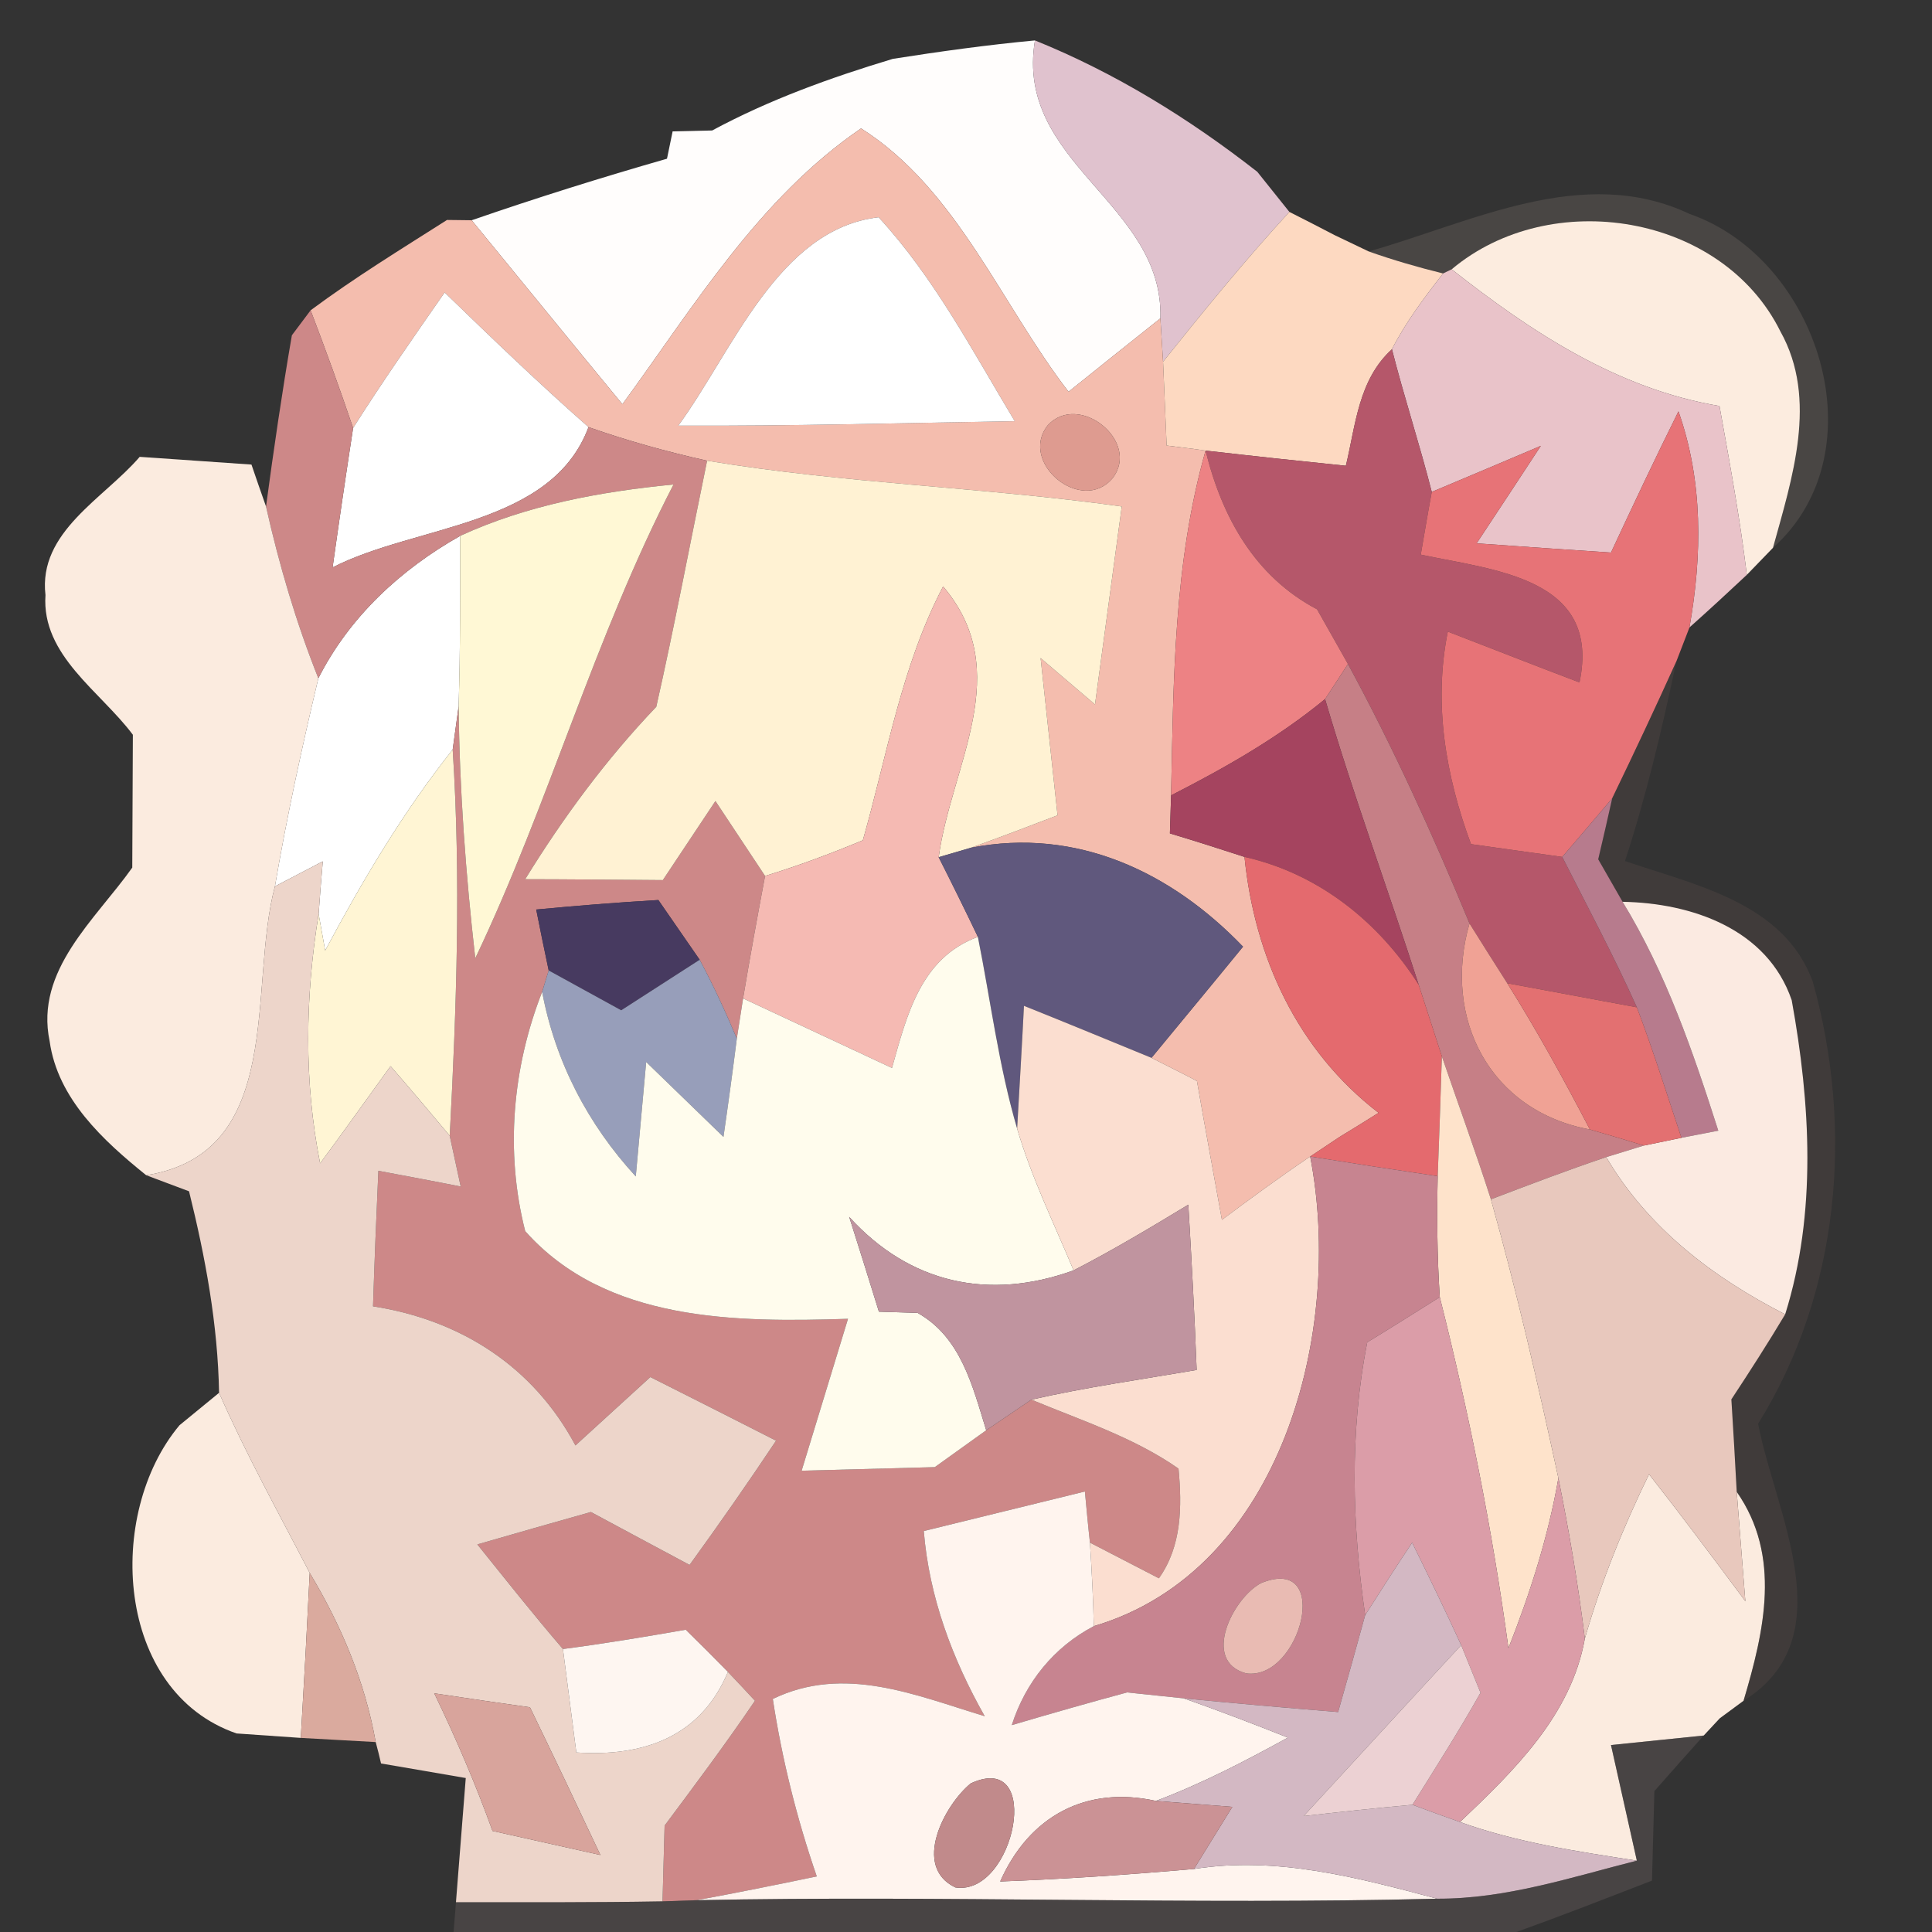 <?xml version="1.0" encoding="UTF-8" ?>
<!DOCTYPE svg PUBLIC "-//W3C//DTD SVG 1.1//EN" "http://www.w3.org/Graphics/SVG/1.1/DTD/svg11.dtd">
<svg width="65pt" height="65pt" viewBox="0 0 65 65" version="1.1" xmlns="http://www.w3.org/2000/svg">
<rect x="0" y="0" width="65" height="65" fill="#333333" stroke="none"/>
<g id="#fffdfcff">
<path fill="#fffdfc" opacity="1.00" d=" M 23.96 4.39 C 25.89 3.35 27.95 2.61 30.04 1.98 C 31.63 1.73 33.22 1.51 34.82 1.36 C 34.13 5.50 39.16 6.83 39.04 10.71 C 38.01 11.53 36.98 12.35 35.95 13.18 C 33.67 10.22 32.19 6.36 28.97 4.32 C 25.53 6.67 23.35 10.30 20.94 13.60 C 19.24 11.54 17.56 9.47 15.87 7.41 C 18.04 6.66 20.24 5.97 22.44 5.34 L 22.63 4.42 C 22.97 4.41 23.63 4.40 23.96 4.39 Z" />
</g>
<g id="#e0c2ceff">
<path fill="#e0c2ce" opacity="1.00" d=" M 34.82 1.36 C 37.52 2.45 40.01 3.99 42.30 5.78 C 42.57 6.12 43.11 6.79 43.38 7.13 C 41.89 8.75 40.50 10.46 39.13 12.17 L 39.04 10.71 C 39.16 6.83 34.13 5.50 34.82 1.36 Z" />
</g>
<g id="#f4bdaeff">
<path fill="#f4bdae" opacity="1.00" d=" M 20.94 13.60 C 23.35 10.30 25.53 6.67 28.97 4.32 C 32.19 6.36 33.67 10.22 35.95 13.18 C 36.98 12.35 38.01 11.53 39.04 10.71 L 39.13 12.17 C 39.16 12.88 39.22 14.28 39.25 14.99 C 39.58 15.03 40.23 15.11 40.56 15.16 C 39.49 18.93 39.48 22.87 39.40 26.76 C 39.39 27.08 39.37 27.72 39.36 28.04 C 40.20 28.29 41.04 28.56 41.87 28.83 C 42.21 32.21 43.65 35.34 46.38 37.44 C 46.05 37.65 45.40 38.05 45.07 38.25 L 44.08 38.91 C 43.07 39.59 42.09 40.31 41.11 41.04 C 40.83 39.48 40.54 37.93 40.27 36.37 C 39.76 36.10 39.25 35.85 38.74 35.59 C 39.77 34.34 40.80 33.10 41.82 31.85 C 39.40 29.33 36.22 27.83 32.67 28.52 C 33.64 28.17 34.62 27.80 35.58 27.43 C 35.39 25.66 35.20 23.90 35.01 22.14 C 35.62 22.66 36.23 23.18 36.84 23.70 C 37.14 21.48 37.44 19.26 37.74 17.04 C 33.10 16.39 28.41 16.27 23.79 15.50 C 22.44 15.20 21.11 14.83 19.80 14.37 C 18.14 12.91 16.55 11.38 14.96 9.84 C 13.91 11.35 12.86 12.85 11.88 14.40 C 11.43 13.07 10.95 11.75 10.45 10.44 C 11.93 9.34 13.50 8.38 15.04 7.40 L 15.87 7.41 C 17.56 9.47 19.24 11.54 20.94 13.60 M 22.82 14.32 C 26.59 14.34 30.37 14.23 34.14 14.17 C 32.72 11.81 31.43 9.34 29.56 7.31 C 26.18 7.70 24.65 11.82 22.82 14.32 M 35.25 14.31 C 34.26 15.56 36.39 17.32 37.43 16.09 C 38.39 14.85 36.29 13.17 35.25 14.31 Z" />
</g>
<g id="#68605c6c">
<path fill="#68605c" opacity="0.42" d=" M 46.05 8.46 C 49.52 7.48 53.26 5.50 56.85 7.20 C 61.18 8.70 63.27 15.19 59.65 18.43 C 60.29 16.10 61.18 13.44 59.90 11.15 C 57.94 7.19 52.17 6.26 48.84 9.06 L 48.55 9.20 C 47.70 8.99 46.87 8.75 46.05 8.46 Z" />
</g>
<g id="#ffffffff">
<path fill="#ffffff" opacity="1.00" d=" M 22.82 14.32 C 24.65 11.82 26.18 7.70 29.56 7.31 C 31.43 9.34 32.72 11.81 34.14 14.17 C 30.37 14.23 26.59 14.34 22.82 14.32 Z" />
<path fill="#ffffff" opacity="1.00" d=" M 11.88 14.40 C 12.86 12.85 13.91 11.35 14.96 9.84 C 16.55 11.38 18.14 12.91 19.80 14.37 C 18.55 17.72 13.99 17.65 11.19 19.09 C 11.41 17.52 11.64 15.96 11.88 14.40 Z" />
<path fill="#ffffff" opacity="1.00" d=" M 10.71 22.82 C 11.76 20.75 13.48 19.16 15.48 18.03 C 15.48 19.94 15.49 21.85 15.43 23.76 C 15.38 24.13 15.28 24.86 15.23 25.22 C 13.56 27.32 12.20 29.62 10.94 31.98 L 10.72 30.75 C 10.75 30.31 10.82 29.42 10.86 28.98 C 10.46 29.19 9.65 29.61 9.25 29.82 C 9.65 27.47 10.16 25.14 10.71 22.82 Z" />
</g>
<g id="#fdd9c1ff">
<path fill="#fdd9c1" opacity="1.00" d=" M 39.13 12.17 C 40.50 10.46 41.89 8.75 43.38 7.13 C 43.76 7.32 44.52 7.71 44.90 7.91 L 46.05 8.46 C 46.87 8.75 47.70 8.99 48.55 9.20 C 47.92 10.01 47.30 10.83 46.83 11.75 C 45.70 12.78 45.61 14.30 45.28 15.67 C 43.71 15.51 42.13 15.34 40.56 15.16 C 40.23 15.11 39.58 15.03 39.25 14.99 C 39.22 14.28 39.16 12.88 39.13 12.17 Z" />
</g>
<g id="#fcecdfff">
<path fill="#fcecdf" opacity="1.00" d=" M 48.84 9.06 C 52.17 6.26 57.94 7.19 59.90 11.15 C 61.18 13.44 60.29 16.10 59.65 18.43 C 59.43 18.66 58.99 19.11 58.77 19.34 C 58.54 17.43 58.19 15.55 57.85 13.66 C 54.41 13.08 51.52 11.17 48.84 9.06 Z" />
</g>
<g id="#e9c3c9ff">
<path fill="#e9c3c9" opacity="1.00" d=" M 48.55 9.20 L 48.84 9.06 C 51.52 11.17 54.41 13.08 57.85 13.66 C 58.19 15.55 58.54 17.43 58.77 19.34 C 58.13 19.94 57.49 20.53 56.84 21.11 C 57.27 18.68 57.30 16.19 56.47 13.84 C 55.69 15.41 54.94 17.00 54.20 18.59 C 52.69 18.49 51.19 18.39 49.68 18.28 C 50.40 17.19 51.12 16.10 51.84 15.00 C 50.61 15.52 49.39 16.04 48.17 16.55 C 47.76 14.94 47.24 13.36 46.83 11.75 C 47.30 10.83 47.92 10.01 48.55 9.20 Z" />
</g>
<g id="#cd8888ff">
<path fill="#cd8888" opacity="1.00" d=" M 9.82 11.28 L 10.45 10.44 C 10.95 11.75 11.43 13.07 11.88 14.40 C 11.64 15.96 11.41 17.52 11.19 19.09 C 13.99 17.65 18.55 17.72 19.80 14.37 C 21.11 14.83 22.44 15.20 23.79 15.50 C 23.22 18.26 22.70 21.03 22.08 23.78 C 20.40 25.54 18.95 27.50 17.67 29.58 C 18.83 29.58 21.14 29.60 22.30 29.61 C 22.89 28.72 23.48 27.84 24.07 26.95 C 24.63 27.79 25.18 28.63 25.74 29.47 C 25.48 30.85 25.23 32.22 25.00 33.59 L 24.79 34.94 C 24.41 34.04 24.00 33.15 23.54 32.29 C 23.19 31.79 22.50 30.78 22.15 30.28 C 20.78 30.36 19.41 30.47 18.04 30.60 C 18.14 31.11 18.35 32.14 18.46 32.65 L 18.24 33.37 C 17.24 35.92 16.99 38.75 17.67 41.42 C 20.39 44.48 24.77 44.49 28.53 44.37 C 28.01 46.07 27.49 47.78 26.97 49.48 C 28.47 49.44 29.96 49.40 31.45 49.36 C 31.88 49.05 32.75 48.43 33.18 48.12 C 33.56 47.86 34.32 47.35 34.70 47.09 C 36.38 47.79 38.15 48.36 39.65 49.41 C 39.77 50.68 39.76 52.02 38.99 53.10 C 38.41 52.80 37.25 52.20 36.67 51.90 C 36.62 51.47 36.54 50.61 36.50 50.18 C 34.69 50.62 32.89 51.07 31.08 51.51 C 31.26 53.73 32.04 55.81 33.13 57.74 C 30.79 57.03 28.40 56.00 26.00 57.16 C 26.31 59.19 26.81 61.19 27.48 63.13 C 26.14 63.41 24.79 63.68 23.44 63.93 C 23.16 63.94 22.58 63.96 22.29 63.97 C 22.31 63.33 22.34 62.06 22.36 61.42 C 23.39 60.04 24.43 58.65 25.40 57.22 C 25.17 56.97 24.72 56.49 24.49 56.25 C 24.14 55.89 23.43 55.18 23.07 54.83 C 21.70 55.07 20.32 55.30 18.94 55.48 C 17.95 54.33 17.01 53.14 16.06 51.96 C 17.33 51.59 18.61 51.23 19.88 50.87 C 20.99 51.47 22.10 52.06 23.20 52.65 C 24.20 51.27 25.17 49.88 26.11 48.47 C 24.70 47.75 23.29 47.04 21.88 46.33 C 21.04 47.10 20.20 47.86 19.36 48.63 C 17.94 45.97 15.50 44.41 12.55 43.95 C 12.60 42.42 12.66 40.91 12.73 39.39 C 13.42 39.52 14.81 39.78 15.50 39.92 C 15.41 39.49 15.22 38.64 15.13 38.21 C 15.36 33.89 15.51 29.55 15.23 25.22 C 15.28 24.86 15.38 24.13 15.43 23.76 C 15.46 26.59 15.67 29.42 15.99 32.24 C 18.47 27.04 20.00 21.44 22.66 16.30 C 20.20 16.54 17.74 16.99 15.48 18.03 C 13.48 19.16 11.76 20.75 10.71 22.82 C 9.96 20.94 9.39 19.00 8.95 17.04 C 9.21 15.11 9.49 13.19 9.82 11.28 Z" />
</g>
<g id="#b5576aff">
<path fill="#b5576a" opacity="1.00" d=" M 45.28 15.67 C 45.61 14.30 45.70 12.78 46.83 11.75 C 47.24 13.36 47.76 14.94 48.17 16.55 C 48.07 17.08 47.89 18.14 47.80 18.66 C 50.29 19.19 53.88 19.44 53.14 22.96 C 51.66 22.40 50.19 21.82 48.71 21.25 C 48.22 23.68 48.64 26.10 49.49 28.40 C 50.51 28.54 51.53 28.69 52.56 28.83 C 53.41 30.51 54.30 32.17 55.07 33.89 C 53.62 33.62 52.16 33.35 50.71 33.08 C 50.39 32.58 49.75 31.57 49.44 31.07 C 48.21 28.09 46.88 25.16 45.35 22.34 C 45.09 21.88 44.57 20.96 44.31 20.50 C 42.22 19.40 41.11 17.40 40.56 15.16 C 42.13 15.34 43.71 15.51 45.28 15.67 Z" />
</g>
<g id="#de9b90ff">
<path fill="#de9b90" opacity="1.00" d=" M 35.25 14.31 C 36.29 13.17 38.39 14.85 37.43 16.09 C 36.39 17.32 34.26 15.56 35.25 14.31 Z" />
</g>
<g id="#e77377ff">
<path fill="#e77377" opacity="1.00" d=" M 48.17 16.55 C 49.39 16.04 50.61 15.52 51.84 15.00 C 51.12 16.10 50.40 17.19 49.68 18.28 C 51.19 18.39 52.69 18.49 54.20 18.59 C 54.94 17.00 55.69 15.41 56.47 13.84 C 57.30 16.19 57.27 18.68 56.84 21.11 C 56.73 21.40 56.51 21.97 56.40 22.25 C 55.70 23.80 54.98 25.33 54.24 26.86 C 53.82 27.36 52.98 28.34 52.56 28.83 C 51.53 28.69 50.51 28.54 49.49 28.40 C 48.64 26.10 48.22 23.68 48.71 21.25 C 50.19 21.82 51.66 22.40 53.14 22.96 C 53.88 19.44 50.29 19.19 47.80 18.66 C 47.89 18.14 48.07 17.08 48.17 16.55 Z" />
</g>
<g id="#fbebdfff">
<path fill="#fbebdf" opacity="1.00" d=" M 4.70 15.37 C 5.64 15.44 7.52 15.56 8.46 15.63 C 8.58 15.98 8.82 16.68 8.95 17.04 C 9.39 19.00 9.96 20.94 10.71 22.82 C 10.16 25.14 9.65 27.47 9.25 29.82 C 8.34 33.19 9.63 38.79 4.92 39.54 C 3.48 38.38 1.94 36.97 1.67 35.03 C 1.17 32.64 3.21 30.94 4.45 29.19 C 4.46 27.70 4.46 26.21 4.47 24.72 C 3.38 23.26 1.39 22.05 1.53 20.02 C 1.28 17.89 3.50 16.77 4.70 15.37 Z" />
<path fill="#fbebdf" opacity="1.00" d=" M 7.96 58.32 C 3.87 56.91 3.54 50.93 6.04 47.95 L 7.37 46.86 C 8.28 48.93 9.38 50.91 10.42 52.92 C 10.33 54.77 10.23 56.62 10.12 58.47 C 9.58 58.43 8.50 58.36 7.96 58.32 Z" />
<path fill="#fbebdf" opacity="1.00" d=" M 53.32 55.13 C 53.87 53.22 54.61 51.38 55.48 49.60 C 56.58 51.00 57.65 52.43 58.72 53.87 C 58.65 52.95 58.50 51.11 58.43 50.19 C 59.94 52.35 59.36 54.87 58.66 57.22 C 58.46 57.37 58.06 57.66 57.86 57.81 L 57.32 58.39 C 56.54 58.47 54.98 58.63 54.20 58.71 C 54.49 60.00 54.78 61.30 55.07 62.60 C 53.06 62.29 51.04 61.99 49.12 61.30 C 50.94 59.57 52.86 57.71 53.32 55.13 Z" />
</g>
<g id="#fff2d3ff">
<path fill="#fff2d3" opacity="1.00" d=" M 23.79 15.50 C 28.41 16.27 33.10 16.39 37.74 17.04 C 37.44 19.26 37.14 21.48 36.84 23.70 C 36.23 23.18 35.62 22.66 35.01 22.14 C 35.20 23.90 35.39 25.66 35.58 27.43 C 34.62 27.80 33.64 28.17 32.67 28.52 L 31.58 28.84 C 32.01 25.72 34.17 22.61 31.73 19.73 C 30.33 22.40 29.85 25.39 29.03 28.27 C 27.95 28.72 26.85 29.13 25.74 29.47 C 25.18 28.63 24.63 27.79 24.07 26.95 C 23.48 27.84 22.89 28.72 22.30 29.61 C 21.14 29.60 18.83 29.58 17.67 29.58 C 18.95 27.50 20.40 25.54 22.08 23.78 C 22.70 21.03 23.22 18.26 23.79 15.50 Z" />
</g>
<g id="#ed8284ff">
<path fill="#ed8284" opacity="1.00" d=" M 39.40 26.76 C 39.48 22.87 39.49 18.93 40.56 15.16 C 41.11 17.40 42.22 19.40 44.31 20.50 C 44.57 20.96 45.09 21.88 45.35 22.34 C 45.16 22.64 44.77 23.23 44.58 23.52 C 43.00 24.82 41.22 25.83 39.40 26.76 Z" />
</g>
<g id="#fff8d5ff">
<path fill="#fff8d5" opacity="1.00" d=" M 15.48 18.03 C 17.74 16.99 20.20 16.54 22.66 16.30 C 20.00 21.44 18.47 27.04 15.99 32.24 C 15.67 29.42 15.46 26.59 15.43 23.76 C 15.49 21.85 15.48 19.94 15.48 18.03 Z" />
</g>
<g id="#f5bab3ff">
<path fill="#f5bab3" opacity="1.00" d=" M 29.03 28.27 C 29.85 25.39 30.33 22.40 31.73 19.73 C 34.17 22.61 32.01 25.72 31.58 28.84 C 32.03 29.73 32.47 30.62 32.90 31.52 C 30.97 32.23 30.51 34.16 30.01 35.93 C 28.34 35.15 26.67 34.37 25.00 33.59 C 25.23 32.22 25.48 30.85 25.74 29.47 C 26.85 29.13 27.95 28.72 29.03 28.27 Z" />
</g>
<g id="#c67f86ff">
<path fill="#c67f86" opacity="1.00" d=" M 44.58 23.52 C 44.77 23.23 45.16 22.64 45.35 22.34 C 46.88 25.16 48.21 28.09 49.44 31.07 C 48.52 34.25 50.12 37.38 53.49 38.00 C 53.94 38.13 54.86 38.40 55.31 38.54 L 54.04 38.93 C 52.73 39.37 51.45 39.86 50.16 40.35 C 49.64 38.73 49.06 37.15 48.51 35.54 C 48.32 34.94 47.92 33.73 47.73 33.13 C 46.70 29.92 45.53 26.76 44.58 23.52 Z" />
</g>
<g id="#55494763">
<path fill="#554947" opacity="0.39" d=" M 54.24 26.86 C 54.98 25.33 55.70 23.80 56.40 22.25 C 55.92 24.51 55.39 26.77 54.67 28.97 C 57.04 29.78 60.02 30.37 60.99 33.03 C 62.37 37.98 61.90 43.48 59.15 47.90 C 59.71 50.87 62.08 55.09 58.66 57.22 C 59.36 54.87 59.94 52.35 58.43 50.19 C 58.39 49.41 58.30 47.86 58.25 47.08 C 58.87 46.14 59.48 45.19 60.06 44.22 C 61.13 40.81 60.91 37.12 60.28 33.65 C 59.46 31.25 56.91 30.38 54.59 30.34 C 54.38 29.98 53.98 29.27 53.77 28.91 C 53.89 28.40 54.13 27.37 54.24 26.86 Z" />
</g>
<g id="#a5445fff">
<path fill="#a5445f" opacity="1.00" d=" M 39.40 26.76 C 41.22 25.83 43.00 24.82 44.58 23.52 C 45.53 26.76 46.70 29.92 47.73 33.13 C 46.38 31.01 44.36 29.39 41.87 28.83 C 41.04 28.56 40.20 28.29 39.36 28.04 C 39.37 27.72 39.39 27.08 39.40 26.76 Z" />
</g>
<g id="#fff5d4ff">
<path fill="#fff5d4" opacity="1.00" d=" M 10.94 31.98 C 12.20 29.62 13.56 27.32 15.23 25.22 C 15.51 29.55 15.36 33.89 15.13 38.21 C 14.47 37.42 13.81 36.64 13.14 35.87 C 12.35 36.96 11.57 38.06 10.77 39.14 C 10.22 36.37 10.27 33.53 10.72 30.75 L 10.94 31.98 Z" />
</g>
<g id="#bc7e91f6">
<path fill="#bc7e91" opacity="0.96" d=" M 52.56 28.83 C 52.98 28.34 53.82 27.36 54.24 26.86 C 54.13 27.37 53.89 28.40 53.77 28.91 C 53.98 29.27 54.38 29.98 54.59 30.34 C 56.05 32.73 56.96 35.38 57.81 38.04 L 56.57 38.28 C 56.08 36.81 55.62 35.34 55.07 33.89 C 54.30 32.17 53.41 30.51 52.56 28.83 Z" />
</g>
<g id="#edd5caff">
<path fill="#edd5ca" opacity="1.00" d=" M 9.25 29.82 C 9.65 29.61 10.46 29.19 10.86 28.98 C 10.82 29.42 10.75 30.31 10.72 30.75 C 10.27 33.53 10.22 36.37 10.77 39.14 C 11.57 38.06 12.35 36.96 13.14 35.87 C 13.81 36.64 14.47 37.42 15.13 38.21 C 15.22 38.64 15.41 39.49 15.50 39.92 C 14.81 39.78 13.42 39.52 12.73 39.39 C 12.66 40.91 12.60 42.42 12.55 43.95 C 15.50 44.41 17.94 45.97 19.36 48.63 C 20.20 47.86 21.04 47.10 21.88 46.33 C 23.29 47.04 24.70 47.75 26.11 48.47 C 25.17 49.88 24.20 51.27 23.20 52.65 C 22.10 52.06 20.99 51.47 19.88 50.87 C 18.61 51.23 17.33 51.59 16.06 51.96 C 17.01 53.14 17.95 54.33 18.94 55.48 C 19.09 56.64 19.24 57.80 19.39 58.96 C 21.63 59.11 23.57 58.45 24.49 56.25 C 24.72 56.49 25.17 56.97 25.40 57.22 C 24.43 58.65 23.39 60.04 22.36 61.42 C 22.34 62.06 22.31 63.33 22.29 63.97 C 19.97 64.01 17.66 64.00 15.34 64.00 C 15.45 62.61 15.56 61.21 15.67 59.82 C 14.96 59.70 13.54 59.45 12.82 59.33 C 12.78 59.15 12.69 58.79 12.64 58.61 C 12.28 56.58 11.48 54.68 10.42 52.92 C 9.38 50.91 8.28 48.93 7.37 46.86 C 7.33 44.56 6.91 42.30 6.36 40.08 C 6.00 39.94 5.28 39.68 4.92 39.54 C 9.63 38.79 8.34 33.19 9.25 29.82 M 14.61 56.97 C 15.34 58.48 16.00 60.02 16.57 61.60 C 17.78 61.87 18.99 62.14 20.20 62.41 C 19.42 60.75 18.63 59.09 17.83 57.44 C 16.75 57.29 15.68 57.13 14.61 56.97 Z" />
</g>
<g id="#60587dff">
<path fill="#60587d" opacity="1.00" d=" M 31.58 28.84 L 32.67 28.52 C 36.22 27.83 39.40 29.33 41.82 31.85 C 40.80 33.10 39.77 34.34 38.74 35.59 C 37.67 35.15 35.53 34.27 34.45 33.84 C 34.40 34.87 34.28 36.93 34.22 37.97 C 33.60 35.86 33.33 33.67 32.90 31.52 C 32.47 30.62 32.03 29.73 31.58 28.84 Z" />
</g>
<g id="#e46a6eff">
<path fill="#e46a6e" opacity="1.00" d=" M 41.87 28.83 C 44.36 29.39 46.38 31.01 47.73 33.13 C 47.92 33.73 48.32 34.94 48.51 35.54 C 48.48 36.55 48.41 38.56 48.37 39.57 C 46.94 39.36 45.51 39.14 44.08 38.91 L 45.07 38.25 C 45.40 38.05 46.05 37.65 46.38 37.44 C 43.65 35.34 42.21 32.21 41.87 28.83 Z" />
</g>
<g id="#473a60ff">
<path fill="#473a60" opacity="1.00" d=" M 18.04 30.60 C 19.41 30.47 20.78 30.36 22.15 30.28 C 22.50 30.78 23.19 31.79 23.54 32.29 C 22.66 32.86 21.78 33.42 20.90 33.99 C 20.29 33.65 19.07 32.99 18.46 32.65 C 18.35 32.14 18.14 31.11 18.04 30.60 Z" />
</g>
<g id="#fbeae1ff">
<path fill="#fbeae1" opacity="1.00" d=" M 54.59 30.34 C 56.91 30.38 59.46 31.25 60.28 33.65 C 60.91 37.12 61.13 40.81 60.06 44.22 C 57.63 42.98 55.44 41.31 54.04 38.93 L 55.31 38.54 L 56.57 38.28 L 57.81 38.04 C 56.96 35.38 56.05 32.73 54.59 30.34 Z" />
</g>
<g id="#979ebaff">
<path fill="#979eba" opacity="1.00" d=" M 23.54 32.29 C 24.00 33.15 24.41 34.04 24.79 34.94 C 24.65 36.05 24.50 37.15 24.34 38.25 C 23.47 37.41 22.61 36.57 21.74 35.73 C 21.65 36.69 21.48 38.62 21.39 39.58 C 19.78 37.83 18.68 35.72 18.24 33.37 L 18.46 32.65 C 19.07 32.99 20.29 33.65 20.90 33.99 C 21.78 33.42 22.66 32.86 23.54 32.29 Z" />
</g>
<g id="#fffcedff">
<path fill="#fffced" opacity="1.00" d=" M 30.01 35.93 C 30.51 34.16 30.97 32.23 32.90 31.52 C 33.33 33.67 33.60 35.86 34.22 37.97 C 34.70 39.61 35.46 41.16 36.12 42.74 C 33.27 43.77 30.60 43.18 28.57 40.94 C 28.91 42.00 29.24 43.07 29.57 44.13 C 29.90 44.14 30.55 44.16 30.87 44.17 C 32.33 44.99 32.72 46.63 33.18 48.12 C 32.75 48.43 31.88 49.05 31.45 49.36 C 29.96 49.40 28.47 49.44 26.97 49.48 C 27.49 47.78 28.01 46.07 28.53 44.37 C 24.77 44.49 20.39 44.48 17.67 41.42 C 16.99 38.75 17.24 35.92 18.24 33.37 C 18.68 35.72 19.78 37.83 21.39 39.58 C 21.48 38.62 21.65 36.69 21.74 35.73 C 22.61 36.57 23.47 37.41 24.34 38.25 C 24.50 37.15 24.65 36.05 24.79 34.94 L 25.00 33.59 C 26.67 34.37 28.34 35.15 30.01 35.93 Z" />
</g>
<g id="#f0a295ff">
<path fill="#f0a295" opacity="1.00" d=" M 53.49 38.00 C 50.12 37.38 48.52 34.25 49.44 31.07 C 49.75 31.57 50.39 32.58 50.71 33.08 C 51.71 34.67 52.62 36.33 53.49 38.00 Z" />
</g>
<g id="#e37071ff">
<path fill="#e37071" opacity="1.00" d=" M 50.71 33.08 C 52.16 33.35 53.62 33.62 55.07 33.89 C 55.62 35.34 56.08 36.81 56.57 38.28 L 55.31 38.54 C 54.86 38.40 53.94 38.13 53.49 38.00 C 52.62 36.33 51.71 34.67 50.71 33.08 Z" />
</g>
<g id="#fbded0ff">
<path fill="#fbded0" opacity="1.00" d=" M 34.45 33.84 C 35.53 34.27 37.67 35.15 38.74 35.59 C 39.25 35.85 39.76 36.10 40.27 36.37 C 40.54 37.93 40.83 39.48 41.11 41.04 C 42.09 40.31 43.07 39.59 44.08 38.91 C 45.21 44.73 43.16 52.83 36.80 54.71 C 36.78 53.77 36.73 52.83 36.67 51.90 C 37.25 52.20 38.41 52.80 38.99 53.10 C 39.76 52.02 39.77 50.68 39.65 49.41 C 38.15 48.36 36.38 47.79 34.70 47.09 C 36.54 46.67 38.41 46.41 40.26 46.09 C 40.19 44.24 40.09 42.38 39.98 40.53 C 38.71 41.30 37.44 42.06 36.12 42.74 C 35.46 41.16 34.70 39.61 34.22 37.97 C 34.28 36.93 34.40 34.87 34.45 33.84 Z" />
</g>
<g id="#fee3cbff">
<path fill="#fee3cb" opacity="1.00" d=" M 48.51 35.54 C 49.06 37.15 49.64 38.73 50.16 40.35 C 51.03 43.44 51.75 46.58 52.43 49.73 C 52.09 51.69 51.48 53.60 50.75 55.45 C 50.21 51.47 49.42 47.53 48.44 43.64 C 48.35 42.28 48.34 40.92 48.37 39.57 C 48.41 38.56 48.48 36.55 48.51 35.54 Z" />
</g>
<g id="#c78490ff">
<path fill="#c78490" opacity="1.00" d=" M 44.08 38.91 C 45.51 39.14 46.94 39.36 48.37 39.57 C 48.34 40.92 48.35 42.28 48.44 43.64 C 47.63 44.15 46.82 44.66 46.00 45.16 C 45.40 48.20 45.49 51.30 45.93 54.34 C 45.63 55.43 45.33 56.52 45.02 57.60 C 43.29 57.46 41.56 57.31 39.83 57.14 C 39.35 57.09 38.40 56.99 37.92 56.94 C 36.62 57.29 35.33 57.66 34.04 58.04 C 34.50 56.60 35.46 55.41 36.80 54.71 C 43.16 52.83 45.21 44.73 44.08 38.91 M 42.43 53.26 C 41.49 53.75 40.40 55.89 41.93 56.30 C 43.77 56.54 44.84 52.28 42.43 53.26 Z" />
</g>
<g id="#e8c8bdff">
<path fill="#e8c8bd" opacity="1.00" d=" M 50.16 40.35 C 51.45 39.86 52.73 39.37 54.04 38.93 C 55.44 41.31 57.63 42.98 60.06 44.22 C 59.48 45.19 58.87 46.14 58.25 47.08 C 58.30 47.86 58.39 49.41 58.43 50.19 C 58.50 51.11 58.65 52.95 58.72 53.87 C 57.65 52.43 56.58 51.00 55.48 49.60 C 54.61 51.38 53.87 53.22 53.32 55.13 C 53.10 53.32 52.79 51.52 52.43 49.73 C 51.75 46.58 51.03 43.44 50.16 40.35 Z" />
</g>
<g id="#c0949fff">
<path fill="#c0949f" opacity="1.00" d=" M 36.12 42.74 C 37.44 42.06 38.71 41.30 39.98 40.53 C 40.09 42.38 40.19 44.24 40.26 46.09 C 38.41 46.41 36.54 46.67 34.70 47.09 C 34.32 47.35 33.56 47.86 33.18 48.12 C 32.72 46.63 32.33 44.99 30.87 44.17 C 30.55 44.16 29.90 44.14 29.57 44.13 C 29.24 43.07 28.91 42.00 28.57 40.94 C 30.60 43.18 33.27 43.77 36.12 42.74 Z" />
</g>
<g id="#db9da8ff">
<path fill="#db9da8" opacity="1.00" d=" M 46.00 45.16 C 46.82 44.66 47.63 44.15 48.44 43.64 C 49.42 47.53 50.21 51.47 50.75 55.45 C 51.48 53.60 52.09 51.69 52.43 49.73 C 52.79 51.52 53.10 53.32 53.32 55.13 C 52.86 57.71 50.94 59.57 49.12 61.30 C 48.72 61.16 47.92 60.87 47.52 60.72 C 48.30 59.47 49.09 58.23 49.81 56.95 C 49.65 56.55 49.32 55.75 49.16 55.35 C 48.63 54.19 48.07 53.04 47.51 51.90 C 46.97 52.71 46.45 53.52 45.93 54.34 C 45.49 51.30 45.40 48.20 46.00 45.16 Z" />
</g>
<g id="#fff4eeff">
<path fill="#fff4ee" opacity="1.00" d=" M 31.08 51.51 C 32.89 51.07 34.69 50.62 36.50 50.18 C 36.54 50.61 36.62 51.47 36.67 51.90 C 36.73 52.83 36.78 53.77 36.80 54.71 C 35.46 55.41 34.50 56.60 34.04 58.04 C 35.33 57.66 36.62 57.29 37.92 56.94 C 38.40 56.99 39.35 57.09 39.83 57.14 C 41.00 57.55 42.17 58.00 43.33 58.46 C 41.89 59.25 40.43 60.01 38.89 60.59 C 36.55 60.07 34.63 61.09 33.65 63.30 C 35.83 63.22 38.00 63.07 40.17 62.88 C 42.95 62.44 45.68 63.17 48.35 63.88 C 40.05 64.09 31.75 63.76 23.44 63.93 C 24.79 63.68 26.14 63.41 27.48 63.13 C 26.81 61.19 26.31 59.19 26.00 57.16 C 28.40 56.00 30.79 57.03 33.13 57.74 C 32.04 55.81 31.26 53.73 31.08 51.51 M 32.66 60.00 C 31.77 60.73 30.68 62.80 32.14 63.50 C 34.14 63.81 35.13 58.86 32.66 60.00 Z" />
</g>
<g id="#d3b8c3fd">
<path fill="#d3b8c3" opacity="1.00" d=" M 45.93 54.34 C 46.45 53.52 46.97 52.71 47.51 51.90 C 48.07 53.04 48.63 54.19 49.16 55.35 C 47.39 57.26 45.63 59.18 43.86 61.10 C 45.08 60.96 46.30 60.83 47.52 60.72 C 47.92 60.87 48.72 61.16 49.12 61.30 C 51.04 61.99 53.06 62.29 55.07 62.60 C 52.86 63.16 50.66 63.89 48.35 63.88 C 45.68 63.17 42.95 62.44 40.17 62.88 C 40.49 62.36 41.14 61.31 41.46 60.79 C 40.82 60.74 39.53 60.64 38.89 60.59 C 40.43 60.01 41.89 59.25 43.33 58.46 C 42.17 58.00 41.00 57.55 39.83 57.14 C 41.56 57.31 43.29 57.46 45.02 57.60 C 45.33 56.52 45.63 55.43 45.93 54.34 Z" />
</g>
<g id="#e9bbb3ff">
<path fill="#e9bbb3" opacity="1.00" d=" M 42.43 53.26 C 44.84 52.28 43.77 56.54 41.93 56.30 C 40.40 55.89 41.49 53.75 42.43 53.26 Z" />
</g>
<g id="#daaa9eff">
<path fill="#daaa9e" opacity="1.00" d=" M 10.42 52.92 C 11.48 54.68 12.28 56.58 12.64 58.61 C 12.01 58.58 10.75 58.50 10.12 58.47 C 10.23 56.62 10.33 54.77 10.42 52.92 Z" />
</g>
<g id="#fef6f1ff">
<path fill="#fef6f1" opacity="1.00" d=" M 18.94 55.48 C 20.32 55.30 21.70 55.07 23.07 54.83 C 23.43 55.18 24.14 55.89 24.49 56.25 C 23.57 58.45 21.63 59.11 19.39 58.96 C 19.24 57.80 19.09 56.64 18.94 55.48 Z" />
</g>
<g id="#ecd1d3ff">
<path fill="#ecd1d3" opacity="1.00" d=" M 43.86 61.10 C 45.63 59.18 47.39 57.26 49.16 55.35 C 49.32 55.75 49.65 56.55 49.81 56.95 C 49.09 58.23 48.30 59.47 47.52 60.72 C 46.30 60.83 45.08 60.96 43.86 61.10 Z" />
</g>
<g id="#d8a49cfb">
<path fill="#d8a49c" opacity="1.00" d=" M 14.61 56.97 C 15.68 57.13 16.75 57.29 17.83 57.44 C 18.63 59.09 19.42 60.75 20.20 62.41 C 18.99 62.14 17.78 61.87 16.57 61.60 C 16.00 60.02 15.34 58.48 14.61 56.97 Z" />
</g>
<g id="#62595a70">
<path fill="#62595a" opacity="0.44" d=" M 54.20 58.71 C 54.98 58.63 56.54 58.47 57.32 58.39 C 56.90 58.86 56.07 59.79 55.66 60.26 C 55.63 61.26 55.61 62.27 55.58 63.27 C 54.06 63.86 52.55 64.45 51.02 65.00 L 15.26 65.00 L 15.34 64.00 C 17.66 64.00 19.97 64.01 22.29 63.97 C 22.58 63.96 23.16 63.94 23.44 63.93 C 31.75 63.76 40.05 64.09 48.35 63.88 C 50.66 63.89 52.86 63.16 55.07 62.60 C 54.78 61.30 54.49 60.00 54.20 58.71 Z" />
</g>
<g id="#c18a8bff">
<path fill="#c18a8b" opacity="1.00" d=" M 32.66 60.00 C 35.13 58.86 34.14 63.81 32.14 63.50 C 30.68 62.80 31.77 60.73 32.66 60.00 Z" />
</g>
<g id="#cb9295ff">
<path fill="#cb9295" opacity="1.00" d=" M 33.65 63.30 C 34.63 61.09 36.55 60.07 38.89 60.59 C 39.53 60.64 40.82 60.74 41.46 60.79 C 41.14 61.31 40.49 62.36 40.17 62.88 C 38.00 63.07 35.83 63.22 33.65 63.30 Z" />
</g>
</svg>
